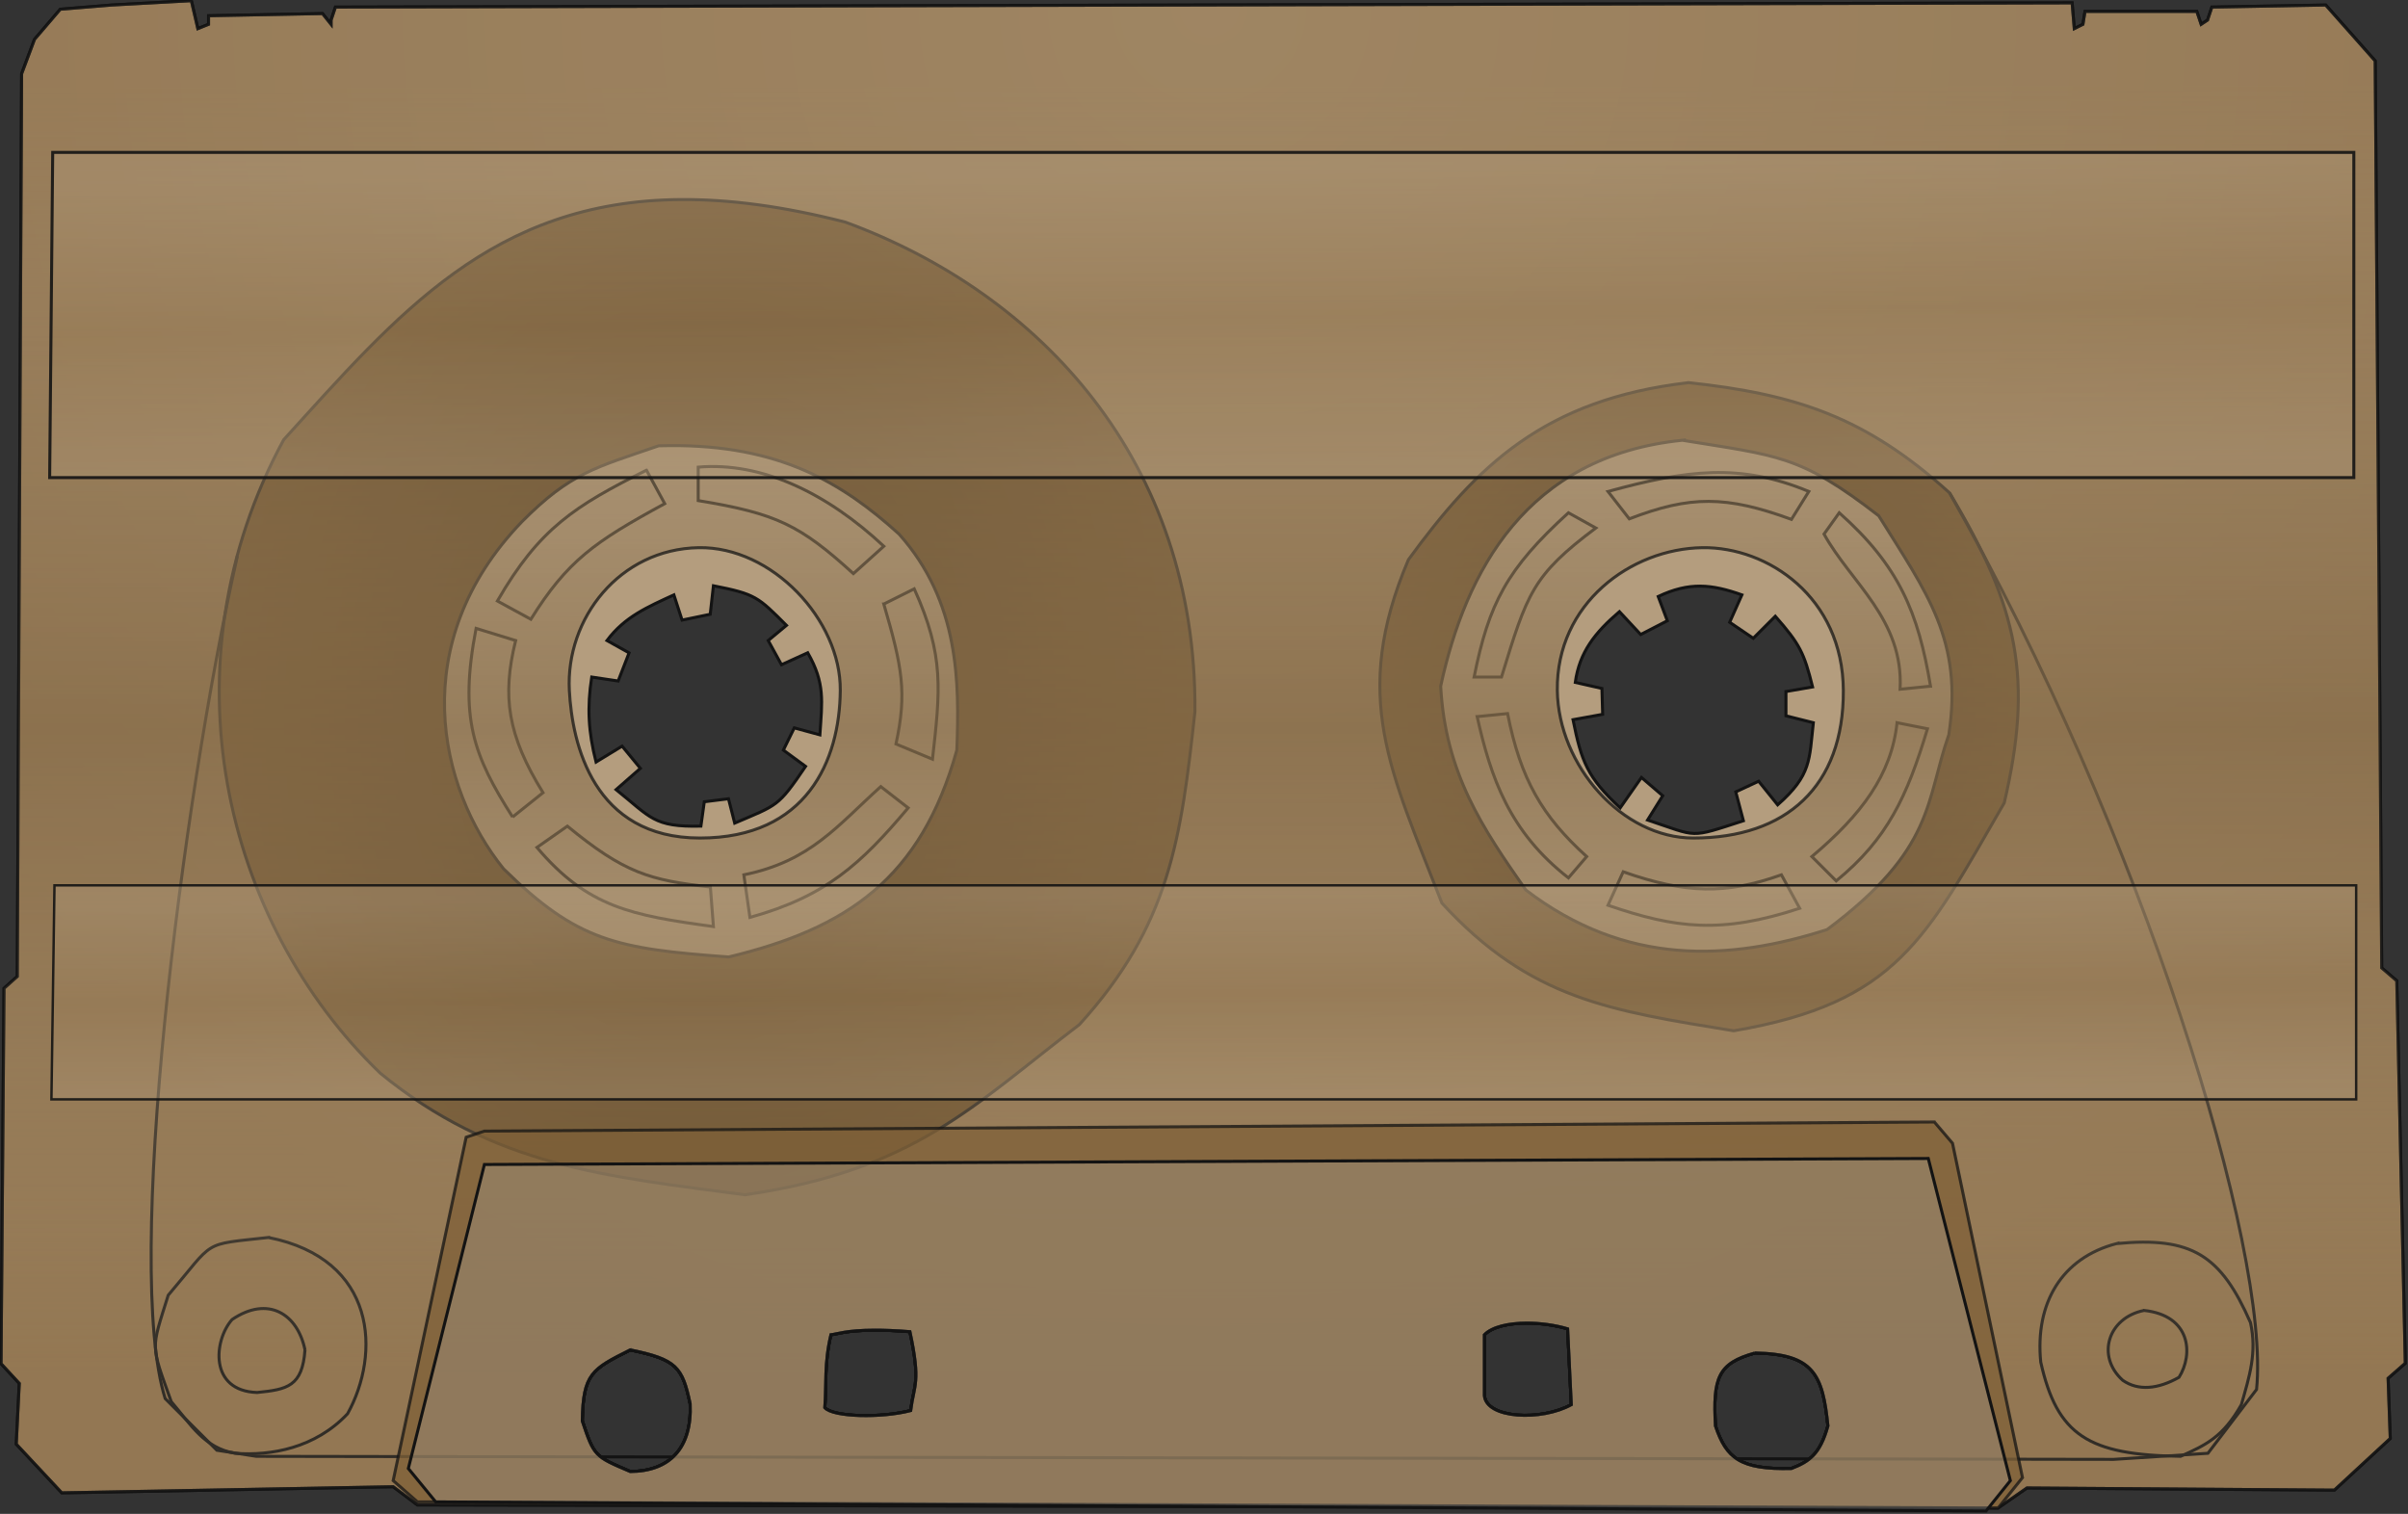 <?xml version="1.0" encoding="UTF-8" standalone="no"?>
<!-- Created with Inkscape (http://www.inkscape.org/) -->

<svg
   xmlns:dc="http://purl.org/dc/elements/1.1/"
   xmlns:cc="http://creativecommons.org/ns#"
   xmlns:rdf="http://www.w3.org/1999/02/22-rdf-syntax-ns#"
   xmlns:svg="http://www.w3.org/2000/svg"
   xmlns="http://www.w3.org/2000/svg"
   xmlns:xlink="http://www.w3.org/1999/xlink"
   xmlns:sodipodi="http://sodipodi.sourceforge.net/DTD/sodipodi-0.dtd"
   xmlns:inkscape="http://www.inkscape.org/namespaces/inkscape"
   width="287.776"
   height="180.937"
   id="svg6155"
   version="1.1"
   inkscape:version="0.48.5 r10040"
   sodipodi:docname="Documento nuevo 32">
  <rect width="100%" height="100%" fill="#333333" stroke="none"/>
  <defs
     id="defs6157">
    <radialGradient
       inkscape:collect="always"
       xlink:href="#linearGradient4456"
       id="radialGradient3962"
       gradientUnits="userSpaceOnUse"
       gradientTransform="matrix(0.003,0.504,-0.51,0.003,496.085,553.176)"
       cx="-5.161"
       cy="-17.773"
       fx="-5.161"
       fy="-17.773"
       r="399.984" />
    <linearGradient
       id="linearGradient4456">
      <stop
         style="stop-color:#d4aa71;stop-opacity:1;"
         offset="0"
         id="stop4458" />
      <stop
         id="stop4460"
         offset="0.56"
         style="stop-color:#c99d63;stop-opacity:1;" />
      <stop
         id="stop4462"
         offset="1"
         style="stop-color:#bf9155;stop-opacity:1;" />
    </linearGradient>
    <radialGradient
       inkscape:collect="always"
       xlink:href="#linearGradient4498"
       id="radialGradient3964"
       gradientUnits="userSpaceOnUse"
       gradientTransform="matrix(-0.003,0.505,-0.478,-0.003,741.122,292.731)"
       cx="701.046"
       cy="344.08"
       fx="701.046"
       fy="344.08"
       r="106.579" />
    <linearGradient
       id="linearGradient4498">
      <stop
         style="stop-color:#553100;stop-opacity:1;"
         offset="0"
         id="stop4500" />
      <stop
         style="stop-color:#805215;stop-opacity:1;"
         offset="1"
         id="stop4502" />
    </linearGradient>
    <radialGradient
       inkscape:collect="always"
       xlink:href="#linearGradient4490"
       id="radialGradient3966"
       gradientUnits="userSpaceOnUse"
       gradientTransform="matrix(-0.009,0.56,-0.418,-0.006,621.794,402.955)"
       cx="439.663"
       cy="435.332"
       fx="439.663"
       fy="435.332"
       r="162.618" />
    <linearGradient
       id="linearGradient4490">
      <stop
         style="stop-color:#553100;stop-opacity:1;"
         offset="0"
         id="stop4492" />
      <stop
         style="stop-color:#805215;stop-opacity:1;"
         offset="1"
         id="stop4494" />
    </linearGradient>
    <linearGradient
       inkscape:collect="always"
       xlink:href="#linearGradient4482"
       id="linearGradient3968"
       gradientUnits="userSpaceOnUse"
       gradientTransform="matrix(0.41,0,0,0.41,287.281,378.32)"
       x1="521.741"
       y1="445.692"
       x2="522.138"
       y2="872.835" />
    <linearGradient
       id="linearGradient4482">
      <stop
         style="stop-color:#ffdbaa;stop-opacity:0.293;"
         offset="0"
         id="stop4484" />
      <stop
         id="stop4610"
         offset="0.5"
         style="stop-color:#bf965f;stop-opacity:1;" />
      <stop
         style="stop-color:#ffdbaa;stop-opacity:0.257;"
         offset="1"
         id="stop4486" />
    </linearGradient>
    <linearGradient
       inkscape:collect="always"
       xlink:href="#linearGradient4514"
       id="linearGradient3970"
       gradientUnits="userSpaceOnUse"
       gradientTransform="matrix(0.41,0,0,0.41,287.281,504.586)"
       x1="540"
       y1="164.094"
       x2="541.429"
       y2="265.523" />
    <linearGradient
       id="linearGradient4514">
      <stop
         style="stop-color:#ffdbaa;stop-opacity:0.393;"
         offset="0"
         id="stop4516" />
      <stop
         id="stop4522"
         offset="0.5"
         style="stop-color:#d4a76a;stop-opacity:0.393;" />
      <stop
         style="stop-color:#ffdbaa;stop-opacity:0.393;"
         offset="1"
         id="stop4518" />
    </linearGradient>
    <linearGradient
       inkscape:collect="always"
       xlink:href="#linearGradient4514-8"
       id="linearGradient3972"
       gradientUnits="userSpaceOnUse"
       gradientTransform="matrix(0.41,0,0,0.27,287.506,626.798)"
       x1="540"
       y1="164.094"
       x2="541.429"
       y2="265.523" />
    <linearGradient
       id="linearGradient4514-8">
      <stop
         style="stop-color:#ffdbaa;stop-opacity:0.393;"
         offset="0"
         id="stop4516-8" />
      <stop
         id="stop4522-1"
         offset="0.5"
         style="stop-color:#d4a76a;stop-opacity:0.393;" />
      <stop
         style="stop-color:#ffdbaa;stop-opacity:0.393;"
         offset="1"
         id="stop4518-2" />
    </linearGradient>
    <linearGradient
       y2="265.523"
       x2="541.429"
       y1="164.094"
       x1="540"
       gradientTransform="matrix(0.41,0,0,0.27,287.506,626.798)"
       gradientUnits="userSpaceOnUse"
       id="linearGradient6153"
       xlink:href="#linearGradient4514-8"
       inkscape:collect="always" />
  </defs>
  <sodipodi:namedview
     id="base"
     pagecolor="#ffffff"
     bordercolor="#666666"
     borderopacity="1.0"
     inkscape:pageopacity="0.0"
     inkscape:pageshadow="2"
     inkscape:zoom="0.35"
     inkscape:cx="305.32059"
     inkscape:cy="-20.962381"
     inkscape:document-units="px"
     inkscape:current-layer="layer1"
     showgrid="false"
     fit-margin-top="0"
     fit-margin-left="0"
     fit-margin-right="0"
     fit-margin-bottom="0"
     inkscape:window-width="504"
     inkscape:window-height="424"
     inkscape:window-x="2615"
     inkscape:window-y="361"
     inkscape:window-maximized="0" />
  <g
     inkscape:label="Capa 1"
     inkscape:groupmode="layer"
     id="layer1"
     transform="translate(-44.679,-356.177)">
    <g
       id="g3924"
       transform="matrix(0.878,0,0,0.878,-254.294,-126.259)"
       style="opacity:0.632">
      <path
         inkscape:export-ydpi="78.753075"
         inkscape:export-xdpi="78.753075"
         inkscape:export-filename="C:\S4L\VM\default\s4l\layout\inkscape\export\homeCassette.png"
         inkscape:connector-curvature="0"
         id="path4012"
         d="m 366.564,549.565 -10.816,0.589 -7.027,0.576 -3.507,4.096 -1.754,4.685 -0.589,122.88 -1.805,1.613 -0.41,51.098 2.483,2.688 -0.41,8.269 6.195,6.63 45.107,-0.832 3.302,2.483 215.155,0.41 3.93,-2.726 41.843,0.294 7.603,-7.027 -0.294,-8.192 2.342,-2.048 -1.165,-52.07 -2.048,-1.754 -0.883,-123.469 -6.733,-7.603 -15.501,0.282 -0.589,1.766 -0.87,0.576 -0.589,-1.754 -15.219,0 -0.282,1.754 -1.178,0.589 -0.294,-3.507 -236.39,0.576 -0.589,1.766 0,0.576 -1.165,-1.459 -15.514,0.294 0,1.165 -1.459,0.589 -0.883,-3.802 z m 69.466,66.995 c 14.511,0 26.266,11.949 26.266,26.688 0,14.739 -11.755,26.688 -26.266,26.688 -14.511,0 -26.278,-11.949 -26.278,-26.688 0,-14.739 11.768,-26.688 26.278,-26.688 z m 136.218,6.144 c 12.603,0 22.822,10.617 22.822,23.706 0,13.088 -10.219,23.693 -22.822,23.693 -12.603,0 -22.822,-10.605 -22.822,-23.693 0,-13.088 10.219,-23.706 22.822,-23.706 z m -23.949,106.88 c 1.891,-0.006 3.914,0.275 5.594,0.781 l 0.499,10.317 c -4.052,2.255 -11.575,1.923 -11.827,-1.242 l 0,-8.269 c 1.07,-1.093 3.303,-1.579 5.734,-1.587 z m -88.717,0.96 c 1.29,-0.002 2.857,0.051 4.787,0.205 1.5,6.989 0.558,7.162 0.102,10.739 -3.991,1.041 -10.575,0.888 -11.686,-0.397 0.247,-3.281 -0.109,-5.945 0.832,-9.92 0.776,-0.078 2.096,-0.622 5.965,-0.627 z m -33.28,2.688 c 6.326,1.292 7.101,2.341 8.154,7.334 0.282,6.058 -2.815,9.199 -8.154,9.216 -4.836,-2.061 -4.918,-2.056 -6.528,-6.886 0.101,-6.419 1.299,-7.054 6.528,-9.664 z m 153.088,0.422 c 8.02,0.123 9.229,2.964 9.933,9.92 -1.065,3.846 -2.534,4.859 -4.966,5.798 -6.953,0.177 -8.881,-1.397 -10.342,-5.798 -0.366,-6.536 0.327,-8.526 5.376,-9.92 z"
         style="fill:url(#radialGradient3962);fill-opacity:1;stroke:#000000;stroke-width:0.41px;stroke-linecap:butt;stroke-linejoin:miter;stroke-opacity:1" />
      <path
         inkscape:export-ydpi="78.753075"
         inkscape:export-xdpi="78.753075"
         inkscape:export-filename="C:\S4L\VM\default\s4l\layout\inkscape\export\homeCassetteRight.png"
         inkscape:connector-curvature="0"
         id="path4034"
         d="m 570.366,601.559 c -19.632,2.27 -28.827,11.32 -38.144,24.102 -7.918,18.642 -2.378,28.83 4.557,46.746 12.038,13.13 23.008,14.648 39.718,17.382 22.273,-3.795 26.169,-12.621 36.826,-31.027 3.926,-16.792 1.989,-26.519 -7.45,-42.202 -11.49,-10.379 -20.929,-13.409 -35.507,-15.002 z m 2.611,20.582 c 11.883,0 21.517,9.951 21.517,22.234 0,12.283 -9.634,22.246 -21.517,22.246 -11.883,0 -21.517,-9.964 -21.517,-22.246 0,-12.283 9.634,-22.234 21.517,-22.234 z"
         style="fill:url(#radialGradient3964);fill-opacity:1;stroke:#000000;stroke-width:0.41px;stroke-linecap:butt;stroke-linejoin:miter;stroke-opacity:1" />
      <path
         inkscape:export-ydpi="78.753075"
         inkscape:export-xdpi="78.753075"
         inkscape:export-filename="C:\S4L\VM\default\s4l\layout\inkscape\export\homeCassetteLeft.png"
         inkscape:connector-curvature="0"
         id="path4036-0"
         d="m 433.201,576.637 c -25.671,0.173 -38.552,15.616 -54.067,32.691 -16.594,30.547 -8.218,65.67 13.146,86.234 15.468,12.656 30.606,14.03 49.651,16.55 23.174,-3.384 31.049,-12.174 45.504,-23.168 12.31,-13.553 13.841,-25.301 15.731,-42.611 0.242,-34.022 -21.074,-56.903 -47.59,-66.624 -8.462,-2.166 -15.831,-3.116 -22.374,-3.072 z m 4.89,42.816 c 12.911,0 23.386,10.837 23.386,24.205 0,13.368 -10.475,24.205 -23.386,24.205 -12.911,0 -23.373,-10.837 -23.373,-24.205 0,-13.368 10.462,-24.205 23.373,-24.205 z"
         style="fill:url(#radialGradient3966);fill-opacity:1;stroke:#000000;stroke-width:0.41px;stroke-linecap:butt;stroke-linejoin:miter;stroke-opacity:1" />
      <path
         inkscape:export-ydpi="78.753075"
         inkscape:export-xdpi="78.753075"
         inkscape:export-filename="C:\S4L\VM\default\s4l\layout\inkscape\export\homeCassette.png"
         sodipodi:nodetypes="ccccc"
         inkscape:connector-curvature="0"
         id="path4016"
         d="m 464.37,730.753 c -7.719,-0.616 -9.723,0.31 -10.758,0.414 -0.941,3.975 -0.581,6.649 -0.828,9.93 1.112,1.284 7.69,1.429 11.681,0.389 0.456,-3.577 1.404,-3.743 -0.096,-10.733 z"
         style="fill:none;stroke:#000000;stroke-width:0.41px;stroke-linecap:butt;stroke-linejoin:miter;stroke-opacity:1" />
      <path
         inkscape:export-ydpi="78.753075"
         inkscape:export-xdpi="78.753075"
         inkscape:export-filename="C:\S4L\VM\default\s4l\layout\inkscape\export\homeCassette.png"
         sodipodi:nodetypes="ccccc"
         inkscape:connector-curvature="0"
         id="path4018"
         d="m 553.888,730.365 0.51,10.319 c -4.052,2.255 -11.575,1.923 -11.828,-1.241 l 0,-8.275 c 1.903,-1.943 7.478,-1.959 11.318,-0.802 z"
         style="fill:none;stroke:#000000;stroke-width:0.41px;stroke-linecap:butt;stroke-linejoin:miter;stroke-opacity:1" />
      <path
         inkscape:export-ydpi="78.753075"
         inkscape:export-xdpi="78.753075"
         inkscape:export-filename="C:\S4L\VM\default\s4l\layout\inkscape\export\homeCassette.png"
         sodipodi:nodetypes="ccccc"
         inkscape:connector-curvature="0"
         id="path4020"
         d="m 579.394,733.649 c 8.02,0.123 9.227,2.974 9.93,9.93 -1.065,3.846 -2.532,4.853 -4.965,5.793 -6.952,0.177 -8.883,-1.391 -10.344,-5.793 -0.366,-6.536 0.33,-8.536 5.379,-9.93 z"
         style="fill:none;stroke:#000000;stroke-width:0.41px;stroke-linecap:butt;stroke-linejoin:miter;stroke-opacity:1" />
      <path
         inkscape:export-ydpi="78.753075"
         inkscape:export-xdpi="78.753075"
         inkscape:export-filename="C:\S4L\VM\default\s4l\layout\inkscape\export\homeCassette.png"
         sodipodi:nodetypes="ccccc"
         inkscape:connector-curvature="0"
         id="path4022"
         d="m 426.304,733.236 c 6.326,1.292 7.101,2.333 8.154,7.326 0.282,6.058 -2.816,9.207 -8.154,9.224 -4.836,-2.061 -4.914,-2.057 -6.524,-6.888 0.101,-6.419 1.295,-7.053 6.524,-9.663 z"
         style="fill:none;stroke:#000000;stroke-width:0.41px;stroke-linecap:butt;stroke-linejoin:miter;stroke-opacity:1" />
      <path
         inkscape:export-ydpi="78.753075"
         inkscape:export-xdpi="78.753075"
         inkscape:export-filename="C:\S4L\VM\default\s4l\layout\inkscape\export\homeCassette.png"
         sodipodi:nodetypes="cccccccc"
         inkscape:connector-curvature="0"
         id="path4036"
         d="m 605.875,616.556 c 26.307,46.353 43.699,103.203 41.79,122.059 l -6.62,8.689 -12.827,0.828 -252.806,-0.414 -5.379,-0.828 -7.034,-7.034 c -5.61,-17.89 2.173,-80.662 9.83,-114.703"
         style="fill:none;stroke:#000000;stroke-width:0.41px;stroke-linecap:butt;stroke-linejoin:miter;stroke-opacity:1" />
      <path
         inkscape:export-ydpi="78.753075"
         inkscape:export-xdpi="78.753075"
         inkscape:export-filename="C:\S4L\VM\default\s4l\layout\inkscape\export\homeCassette.png"
         sodipodi:nodetypes="cccccc"
         inkscape:connector-curvature="0"
         id="path4040"
         d="m 628.632,718.754 c 10.245,-0.97 14.184,1.593 18.205,10.758 0.905,4.068 -0.135,7.299 -1.241,11.171 -2.515,4.436 -4.825,5.485 -8.275,7.034 -12.565,-0.175 -16.8,-2.865 -19.033,-12.827 -0.799,-8.025 2.86,-14.199 10.344,-16.137 z"
         style="fill:none;stroke:#000000;stroke-width:0.41px;stroke-linecap:butt;stroke-linejoin:miter;stroke-opacity:1" />
      <path
         inkscape:export-ydpi="78.753075"
         inkscape:export-xdpi="78.753075"
         inkscape:export-filename="C:\S4L\VM\default\s4l\layout\inkscape\export\homeCassette.png"
         sodipodi:nodetypes="cccccc"
         inkscape:connector-curvature="0"
         id="path4042"
         d="m 377.066,717.927 c 14.802,2.949 15.268,15.86 10.758,23.998 -4.382,4.661 -10.407,5.753 -15.309,5.379 -4.244,-0.742 -6.017,-3.917 -8.689,-7.034 -2.843,-7.931 -2.768,-6.948 -0.414,-14.482 6.482,-7.617 4.413,-6.835 13.654,-7.861 z"
         style="fill:none;stroke:#000000;stroke-width:0.41px;stroke-linecap:butt;stroke-linejoin:miter;stroke-opacity:1" />
      <path
         inkscape:export-ydpi="78.753075"
         inkscape:export-xdpi="78.753075"
         inkscape:export-filename="C:\S4L\VM\default\s4l\layout\inkscape\export\homeCassette.png"
         sodipodi:nodetypes="cccc"
         inkscape:connector-curvature="0"
         id="path4044"
         d="m 632.355,727.857 c 6.382,0.698 6.726,5.957 4.758,9.103 -2.894,1.629 -5.56,1.866 -7.655,0.414 -3.658,-3.284 -2.018,-8.533 2.896,-9.516 z"
         style="fill:none;stroke:#000000;stroke-width:0.41px;stroke-linecap:butt;stroke-linejoin:miter;stroke-opacity:1" />
      <path
         inkscape:export-ydpi="78.753075"
         inkscape:export-xdpi="78.753075"
         inkscape:export-filename="C:\S4L\VM\default\s4l\layout\inkscape\export\homeCassette.png"
         sodipodi:nodetypes="cccc"
         inkscape:connector-curvature="0"
         id="path4046"
         d="m 382.032,733.236 c -0.365,4.965 -2.402,5.381 -6.517,5.793 -6.573,-0.214 -5.913,-7.101 -3.413,-9.93 4.89,-3.317 8.919,-0.781 9.93,4.138 z"
         style="fill:none;stroke:#000000;stroke-width:0.41px;stroke-linecap:butt;stroke-linejoin:miter;stroke-opacity:1" />
      <g
         inkscape:export-ydpi="78.753075"
         inkscape:export-xdpi="78.753075"
         inkscape:export-filename="C:\S4L\VM\default\s4l\layout\inkscape\export\homeCassetteRight.png"
         id="g4658"
         transform="matrix(0.41,0,0,0.41,287.281,378.32)">
        <path
           id="path4026"
           style="fill:#ffdbaa;fill-opacity:1;stroke:#000000;stroke-width:1px;stroke-linecap:butt;stroke-linejoin:miter;stroke-opacity:1"
           d="m 694.344,612.049 c 4.399,0.038 8.759,1.119 13.781,2.906 l -4.062,9.094 7.844,5.312 7.312,-7.312 c 8.16,9.31 9.531,12.092 12.375,23.469 l -8.844,1.531 0,8.062 9.094,2.281 C 730.477,669.696 731.231,674.765 720,684.674 l -6.312,-7.844 -7.594,3.531 2.531,9.594 c -18.214,5.877 -14.788,5.425 -31.812,-0.25 l 5.031,-8.062 -7.062,-6.062 -7.062,10.094 C 656.803,675.572 654.817,670.164 652.062,656.393 l 9.844,-1.781 -0.25,-8.594 -8.844,-2 c 1.387,-10.019 6.465,-16.484 14.656,-23.5 l 7.062,7.594 8.844,-4.562 -3.031,-8.062 c 5.163,-2.443 9.601,-3.475 14,-3.438 z m -6,-48.438 c -51.701,5.276 -71.929,43.449 -80.219,81.656 1.54,28.842 13.898,47.151 28.281,67.688 33.121,25.305 67.48,23.563 100,13.125 35.903,-26.781 32.692,-42.771 40.406,-64.656 4.842,-31.361 -7.308,-47.073 -23.25,-72.719 -26.199,-20.343 -33.709,-19.933 -65.219,-25.094 z"
           inkscape:connector-curvature="0" />
        <g
           id="g4208"
           style="fill:#ffdbaa;fill-opacity:1"
           inkscape:export-filename="C:\S4L\VM\default\s4l\layout\inkscape\export\homeCassette.png"
           inkscape:export-xdpi="78.753075"
           inkscape:export-ydpi="78.753075">
          <path
             sodipodi:nodetypes="ccccc"
             transform="translate(0,308.268)"
             inkscape:connector-curvature="0"
             id="path4048"
             d="m 663.67,272.353 c 26.1,-7.134 43.778,-9.538 66.67,0 l -5.765,9.265 c -21.704,-7.933 -33.622,-7.947 -53.834,-0.173 z"
             style="fill:#ffdbaa;fill-opacity:1;stroke:#000000;stroke-width:1px;stroke-linecap:butt;stroke-linejoin:miter;stroke-opacity:1" />
          <path
             sodipodi:nodetypes="ccccc"
             transform="translate(0,308.268)"
             inkscape:connector-curvature="0"
             id="path4050"
             d="m 650.538,279.424 c -20.481,18.629 -26.447,30.208 -31.315,54.548 l 9.091,0 c 8.563,-27.865 10.222,-33.678 31.315,-49.497 z"
             style="fill:#ffdbaa;fill-opacity:1;stroke:#000000;stroke-width:1px;stroke-linecap:butt;stroke-linejoin:miter;stroke-opacity:1" />
          <path
             sodipodi:nodetypes="ccccc"
             transform="translate(0,308.268)"
             inkscape:connector-curvature="0"
             id="path4052"
             d="m 770.746,337.003 -10.102,1.01 c 1.224,-23.172 -16.359,-35.385 -25.254,-51.518 l 5.051,-7.071 c 19.858,17.641 26.231,33.136 30.305,57.579 z"
             style="fill:#ffdbaa;fill-opacity:1;stroke:#000000;stroke-width:1px;stroke-linecap:butt;stroke-linejoin:miter;stroke-opacity:1" />
          <path
             sodipodi:nodetypes="ccccc"
             transform="translate(0,308.268)"
             inkscape:connector-curvature="0"
             id="path4054"
             d="m 759.635,349.125 10.102,2.02 c -6.749,22.396 -13.23,36.538 -30.305,50.508 l -8.081,-8.081 c 16.422,-13.837 26.43,-27.138 28.284,-44.447 z"
             style="fill:#ffdbaa;fill-opacity:1;stroke:#000000;stroke-width:1px;stroke-linecap:butt;stroke-linejoin:miter;stroke-opacity:1" />
          <path
             sodipodi:nodetypes="ccccc"
             transform="translate(0,308.268)"
             inkscape:connector-curvature="0"
             id="path4056"
             d="m 668.721,398.622 c 20.738,7.297 34.069,7.579 52.528,1.01 l 6.061,11.112 c -26.095,8.567 -41.14,6.713 -63.64,-1.01 z"
             style="fill:#ffdbaa;fill-opacity:1;stroke:#000000;stroke-width:1px;stroke-linecap:butt;stroke-linejoin:miter;stroke-opacity:1" />
          <path
             sodipodi:nodetypes="ccccc"
             transform="translate(0,308.268)"
             inkscape:connector-curvature="0"
             id="path4058"
             d="m 620.234,347.105 10.102,-1.01 c 4.323,21.813 11.485,34.096 26.264,47.477 l -6.061,7.071 c -19.653,-15.306 -25.788,-33.374 -30.305,-53.538 z"
             style="fill:#ffdbaa;fill-opacity:1;stroke:#000000;stroke-width:1px;stroke-linecap:butt;stroke-linejoin:miter;stroke-opacity:1" />
        </g>
      </g>
      <g
         inkscape:export-ydpi="78.753075"
         inkscape:export-xdpi="78.753075"
         inkscape:export-filename="C:\S4L\VM\default\s4l\layout\inkscape\export\homeCassetteLeft.png"
         id="g4669"
         transform="matrix(0.41,0,0,0.41,287.281,378.32)">
        <path
           id="path4060"
           transform="translate(0,308.268)"
           style="fill:#ffdbaa;stroke:#000000;stroke-width:1px;stroke-linecap:butt;stroke-linejoin:miter;stroke-opacity:1"
           d="m 366.688,303.656 c 14.03,2.772 14.772,3.678 24.25,13.156 l -6.062,5.031 4.406,8.031 L 398,325.906 c 5.802,10.149 4.779,16.028 4.031,27.25 l -8.5,-2.312 -3.625,7.375 7.375,5.406 c -9.213,13.57 -9.217,12.709 -23.531,18.844 l -2.062,-8.094 -8.031,1 -1.125,8.094 c -15.737,0.362 -16.658,-2.906 -28.156,-12.125 l 8.062,-7.062 -6.062,-7.375 -8.656,5.281 c -2.571,-10.138 -2.986,-18.152 -1.438,-28.219 l 8.781,1.312 3.625,-9.344 -7.344,-4.094 c 5.975,-7.966 13.479,-11.123 22.219,-15.156 l 2.719,8.375 9.344,-1.938 z M 352.094,257.125 c -1.178,0.009 -2.383,0.026 -3.594,0.062 -21.083,7.298 -29.267,8.925 -45.469,25.281 C 264.487,322.656 275.338,370.728 297,397.625 c 24.495,24.068 37.411,26.551 74.75,29.281 39.336,-9.464 63.839,-26.009 75.75,-68.688 0.847,-22.368 0.903,-49.212 -19.188,-71.719 -18.821,-17.034 -39.702,-29.656 -76.219,-29.375 z"
           inkscape:connector-curvature="0" />
        <g
           id="g4097"
           style="fill:#ffdbaa"
           inkscape:export-filename="C:\S4L\VM\default\s4l\layout\inkscape\export\homeCassette.png"
           inkscape:export-xdpi="78.753075"
           inkscape:export-ydpi="78.753075">
          <path
             sodipodi:nodetypes="ccccc"
             transform="translate(0,308.268)"
             inkscape:connector-curvature="0"
             id="path4066"
             d="m 361.635,275.384 c 26.103,4.291 33.838,8.172 51.518,24.244 l 10.102,-9.091 C 404.477,272.972 382.822,262.441 361.635,264.272 z"
             style="fill:#ffdbaa;stroke:#000000;stroke-width:1px;stroke-linecap:butt;stroke-linejoin:miter;stroke-opacity:1" />
          <path
             sodipodi:nodetypes="ccccc"
             transform="translate(0,308.268)"
             inkscape:connector-curvature="0"
             id="path4068"
             d="m 423.254,309.729 10.102,-5.051 c 10.101,22.304 8.587,33.831 6.061,56.569 l -12.122,-5.051 c 3.675,-17.024 2.12,-25.409 -4.041,-46.467 z"
             style="fill:#ffdbaa;stroke:#000000;stroke-width:1px;stroke-linecap:butt;stroke-linejoin:miter;stroke-opacity:1" />
          <path
             sodipodi:nodetypes="ccccc"
             transform="translate(0,308.268)"
             inkscape:connector-curvature="0"
             id="path4070"
             d="m 422.244,370.338 9.091,7.071 c -15.719,18.651 -27.299,29.343 -52.528,36.365 l -2.02,-14.142 c 22.149,-4.498 31.04,-16.315 45.457,-29.294 z"
             style="fill:#ffdbaa;stroke:#000000;stroke-width:1px;stroke-linecap:butt;stroke-linejoin:miter;stroke-opacity:1" />
          <path
             sodipodi:nodetypes="ccccc"
             transform="translate(0,308.268)"
             inkscape:connector-curvature="0"
             id="path4072"
             d="m 318.198,383.47 c 18.862,15.522 27.328,17.964 47.477,20.203 l 1.01,13.132 c -27.23,-3.707 -41.773,-6.391 -58.589,-26.264 z"
             style="fill:#ffdbaa;stroke:#000000;stroke-width:1px;stroke-linecap:butt;stroke-linejoin:miter;stroke-opacity:1" />
          <path
             sodipodi:nodetypes="ccccc"
             transform="translate(0,308.268)"
             inkscape:connector-curvature="0"
             id="path4074"
             d="m 300.015,380.44 10.102,-8.081 c -11.779,-19.086 -13.657,-31.94 -9.091,-50.508 l -13.132,-4.041 c -5.703,29.754 -0.832,42.228 12.122,62.629 z"
             style="fill:#ffdbaa;stroke:#000000;stroke-width:1px;stroke-linecap:butt;stroke-linejoin:miter;stroke-opacity:1" />
          <path
             sodipodi:nodetypes="ccccc"
             transform="translate(0,308.268)"
             inkscape:connector-curvature="0"
             id="path4076"
             d="m 344.462,265.282 6.061,11.112 c -23.34,12.689 -32.305,18.959 -44.447,38.386 l -11.112,-6.061 c 13.94,-24.15 25.764,-31.57 49.497,-43.437 z"
             style="fill:#ffdbaa;stroke:#000000;stroke-width:1px;stroke-linecap:butt;stroke-linejoin:miter;stroke-opacity:1" />
        </g>
      </g>
      <path
         inkscape:export-ydpi="78.753075"
         inkscape:export-xdpi="78.753075"
         inkscape:export-filename="C:\S4L\VM\default\s4l\layout\inkscape\export\homeCassette.png"
         sodipodi:nodetypes="cccccccccccccccccccccccccccccccccccccccsssssssssssccccscccccccccccccccc"
         id="path4012-5"
         d="m 366.564,549.565 -10.816,0.589 -7.027,0.576 -3.507,4.096 -1.754,4.685 -0.589,122.88 -1.805,1.613 -0.41,51.098 2.483,2.688 -0.41,8.269 6.195,6.63 45.107,-0.832 3.302,2.483 215.155,0.41 3.93,-2.726 41.843,0.294 7.603,-7.027 -0.294,-8.192 2.342,-2.048 -1.165,-52.07 -2.048,-1.754 -0.883,-123.469 -6.733,-7.603 -15.501,0.282 -0.589,1.766 -0.87,0.576 -0.589,-1.754 -15.219,0 -0.282,1.754 -1.178,0.589 -0.294,-3.507 -236.39,0.576 -0.589,1.766 0,0.576 -1.165,-1.459 -15.514,0.294 0,1.165 -1.459,0.589 z m 69.052,74.462 c 9.966,-0.174 19.354,9.822 19.273,19.425 -0.081,9.585 -4.591,20.096 -19.102,20.096 -14.511,0 -17.394,-12.816 -17.773,-20.096 -0.509,-9.77 6.827,-19.236 17.602,-19.425 z m 136.631,0 c 8.868,-0.123 19.099,6.721 19.17,19.425 0.073,13.088 -7.807,20.096 -20.411,20.096 -9.707,0 -18.378,-9.874 -18.513,-20.096 -0.157,-11.826 10.04,-19.29 19.755,-19.425 z m -23.949,105.557 c 1.891,-0.006 3.914,0.275 5.594,0.781 l 0.499,10.317 c -4.052,2.255 -11.575,1.923 -11.827,-1.242 l 0,-8.269 c 1.07,-1.093 3.303,-1.579 5.734,-1.587 z m -88.717,0.96 c 1.29,-0.002 2.857,0.051 4.787,0.205 1.5,6.989 0.558,7.162 0.102,10.739 -3.991,1.041 -10.575,0.888 -11.686,-0.397 0.247,-3.281 -0.109,-5.945 0.832,-9.92 0.776,-0.078 2.096,-0.622 5.965,-0.627 z m -33.28,2.688 c 6.326,1.292 7.101,2.341 8.154,7.334 0.282,6.058 -2.815,9.199 -8.154,9.216 -4.836,-2.061 -4.918,-2.056 -6.528,-6.886 0.101,-6.419 1.299,-7.054 6.528,-9.664 z m 153.088,0.422 c 8.02,0.123 9.229,2.964 9.933,9.92 -1.065,3.846 -2.534,4.859 -4.966,5.798 -6.953,0.177 -8.881,-1.397 -10.342,-5.798 -0.366,-6.536 0.327,-8.526 5.376,-9.92 z"
         style="opacity:0.736;fill:url(#linearGradient3968);fill-opacity:1;stroke:#000000;stroke-width:0.41;stroke-opacity:1"
         inkscape:connector-curvature="0" />
      <path
         inkscape:export-ydpi="78.753075"
         inkscape:export-xdpi="78.753075"
         inkscape:export-filename="C:\S4L\VM\default\s4l\layout\inkscape\export\homeCassette.png"
         sodipodi:nodetypes="ccccc"
         inkscape:connector-curvature="0"
         id="path4030"
         d="m 660.905,570.215 -313.215,0 -0.414,44.272 313.629,0 z"
         style="opacity:0.899;fill:url(#linearGradient3970);fill-opacity:1;stroke:#000000;stroke-width:0.41px;stroke-linecap:butt;stroke-linejoin:miter;stroke-opacity:1" />
      <path
         inkscape:export-ydpi="78.753075"
         inkscape:export-xdpi="78.753075"
         inkscape:export-filename="C:\S4L\VM\default\s4l\layout\inkscape\export\homeCassette.png"
         sodipodi:nodetypes="ccccc"
         inkscape:connector-curvature="0"
         id="path4022-7"
         d="m 426.304,733.236 c 6.326,1.292 7.101,2.333 8.154,7.326 0.282,6.058 -2.816,9.207 -8.154,9.224 -4.836,-2.061 -4.914,-2.057 -6.524,-6.888 0.101,-6.419 1.295,-7.053 6.524,-9.663 z"
         style="fill:none;stroke:#000000;stroke-width:0.41px;stroke-linecap:butt;stroke-linejoin:miter;stroke-opacity:1" />
      <path
         inkscape:export-ydpi="78.753075"
         inkscape:export-xdpi="78.753075"
         inkscape:export-filename="C:\S4L\VM\default\s4l\layout\inkscape\export\homeCassette.png"
         inkscape:connector-curvature="0"
         id="path4014"
         d="m 603.812,702.205 -197.363,1.242 -2.483,0.832 -9.933,46.746 3.302,2.893 215.155,0.832 3.315,-4.134 -9.523,-45.517 -2.47,-2.893 z m -55.514,27.379 c 1.891,-0.006 3.914,0.275 5.594,0.781 l 0.499,10.317 c -4.052,2.255 -11.575,1.923 -11.827,-1.242 l 0,-8.269 c 1.07,-1.093 3.303,-1.579 5.734,-1.587 z m -88.717,0.96 c 1.29,-0.002 2.857,0.051 4.787,0.205 1.5,6.989 0.558,7.162 0.102,10.739 -3.991,1.041 -10.575,0.888 -11.686,-0.397 0.247,-3.281 -0.109,-5.945 0.832,-9.92 0.776,-0.078 2.096,-0.622 5.965,-0.627 z m -33.28,2.688 c 6.326,1.292 7.101,2.341 8.154,7.334 0.282,6.058 -2.815,9.199 -8.154,9.216 -4.836,-2.061 -4.918,-2.056 -6.528,-6.886 0.101,-6.419 1.299,-7.054 6.528,-9.664 z m 153.088,0.422 c 8.02,0.123 9.229,2.964 9.933,9.92 -1.065,3.846 -2.534,4.859 -4.966,5.798 -6.953,0.177 -8.881,-1.397 -10.342,-5.798 -0.366,-6.536 0.327,-8.526 5.376,-9.92 z"
         style="opacity:0.741;fill:#aa7939;stroke:#000000;stroke-width:0.41px;stroke-linecap:butt;stroke-linejoin:miter;stroke-opacity:1" />
      <path
         inkscape:export-ydpi="78.753075"
         inkscape:export-xdpi="78.753075"
         inkscape:export-filename="C:\S4L\VM\default\s4l\layout\inkscape\export\homeCassette.png"
         inkscape:connector-curvature="0"
         id="path4038"
         d="m 602.98,707.172 -196.531,0.819 -10.355,41.382 3.725,4.544 211.021,1.242 3.315,-4.134 -11.174,-43.853 z m -54.682,22.413 c 1.891,-0.006 3.914,0.275 5.594,0.781 l 0.499,10.317 c -4.052,2.255 -11.575,1.923 -11.827,-1.242 l 0,-8.269 c 1.07,-1.093 3.303,-1.579 5.734,-1.587 z m -88.717,0.96 c 1.29,-0.002 2.857,0.051 4.787,0.205 1.5,6.989 0.558,7.162 0.102,10.739 -3.991,1.041 -10.575,0.888 -11.686,-0.397 0.247,-3.281 -0.109,-5.945 0.832,-9.92 0.776,-0.078 2.096,-0.622 5.965,-0.627 z m -33.28,2.688 c 6.326,1.292 7.101,2.341 8.154,7.334 0.282,6.058 -2.815,9.199 -8.154,9.216 -4.836,-2.061 -4.918,-2.056 -6.528,-6.886 0.101,-6.419 1.299,-7.054 6.528,-9.664 z m 153.088,0.422 c 8.02,0.123 9.229,2.964 9.933,9.92 -1.065,3.846 -2.534,4.859 -4.966,5.798 -6.953,0.177 -8.881,-1.397 -10.342,-5.798 -0.366,-6.536 0.327,-8.526 5.376,-9.92 z"
         style="fill:#ffffff;fill-opacity:0.251;stroke:#000000;stroke-width:0.41px;stroke-linecap:butt;stroke-linejoin:miter;stroke-opacity:1" />
      <path
         inkscape:export-ydpi="78.753075"
         inkscape:export-xdpi="78.753075"
         inkscape:export-filename="C:\S4L\VM\default\s4l\layout\inkscape\export\homeCassette.png"
         sodipodi:nodetypes="ccccc"
         inkscape:connector-curvature="0"
         id="path4030-1"
         d="m 661.222,669.988 -313.292,0 -0.414,29.136 313.706,0 z"
         style="opacity:0.899;fill:url(#linearGradient6153);fill-opacity:1;stroke:#000000;stroke-width:0.332px;stroke-linecap:butt;stroke-linejoin:miter;stroke-opacity:1" />
    </g>
  </g>
</svg>
